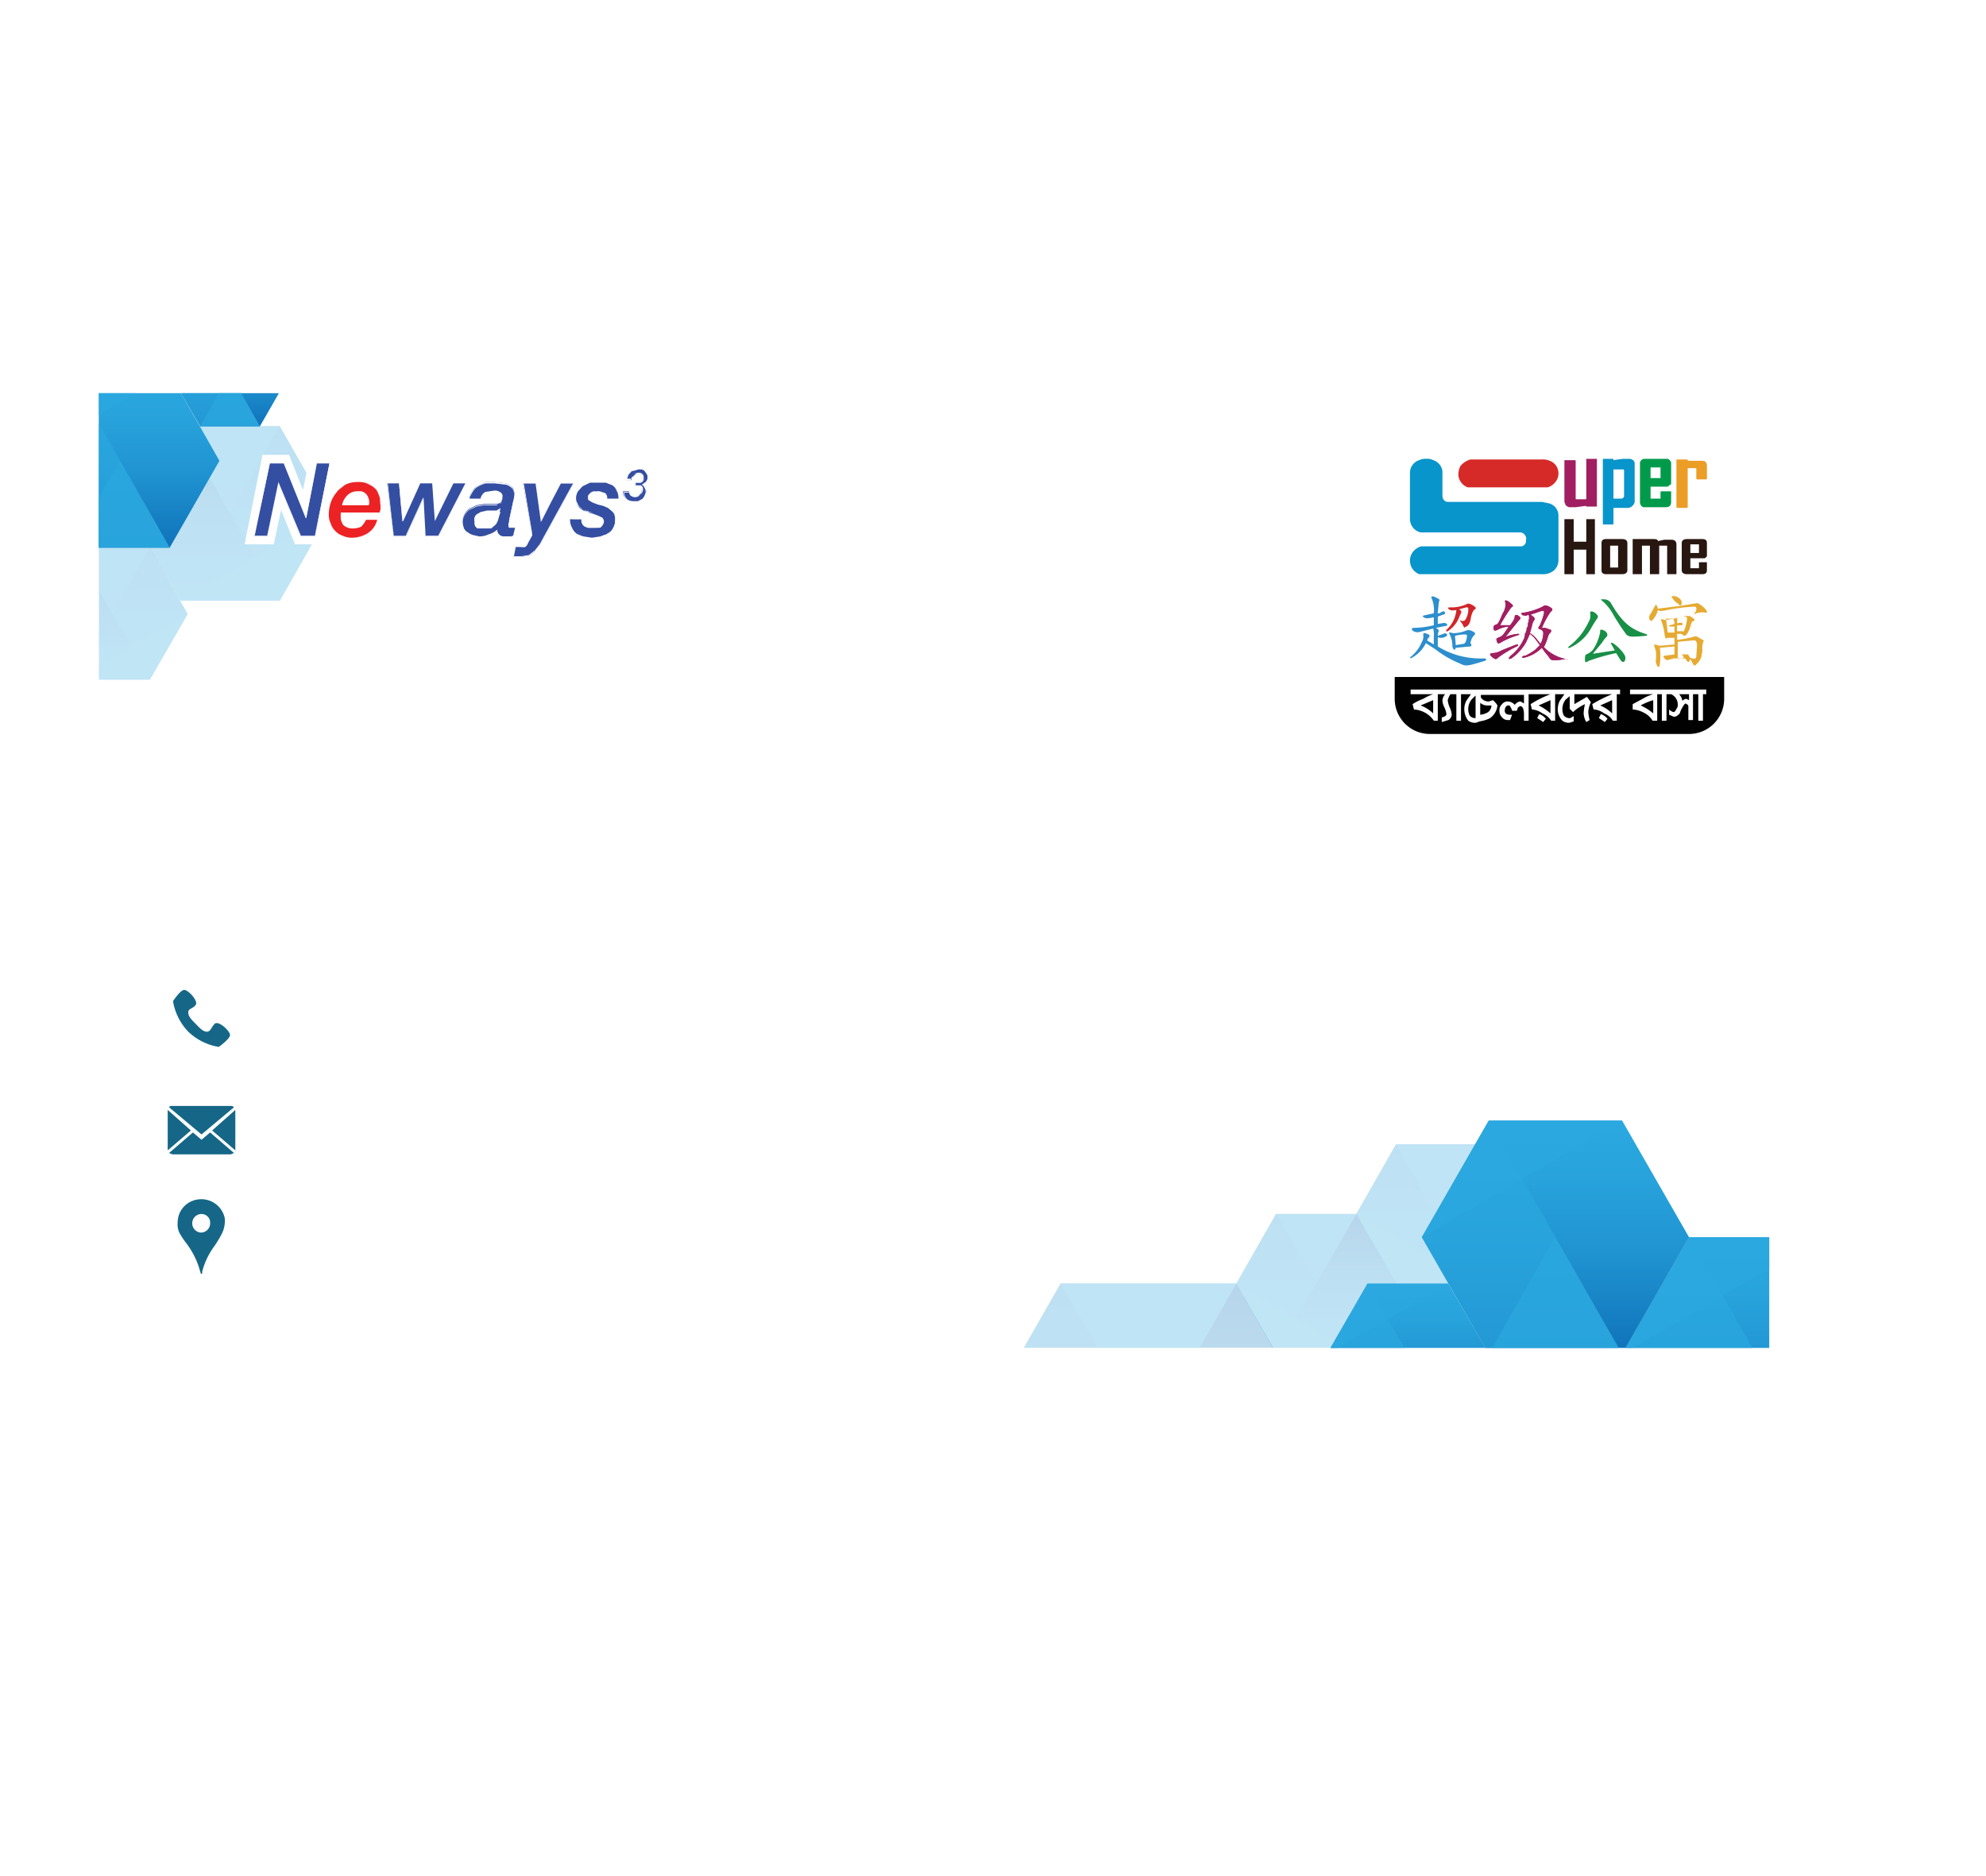 <svg xmlns="http://www.w3.org/2000/svg" xmlns:xlink="http://www.w3.org/1999/xlink" viewBox="0 0 299.6 283"><defs><style>.cls-1{mask:url(#mask);}.cls-10,.cls-2,.cls-35,.cls-36{mix-blend-mode:multiply;}.cls-2{fill:url(#linear-gradient);}.cls-3{fill:none;}.cls-4{isolation:isolate;}.cls-5{clip-path:url(#clip-path);}.cls-6{mask:url(#mask-2);}.cls-7{stroke-miterlimit:10;fill:url(#linear-gradient-2);stroke:url(#linear-gradient-3);}.cls-8{opacity:0.3;}.cls-9{fill:url(#linear-gradient-4);}.cls-10{fill:#2ba9e0;opacity:0.7;}.cls-11{fill:url(#linear-gradient-5);}.cls-12{fill:url(#linear-gradient-6);}.cls-13{fill:url(#linear-gradient-7);}.cls-14{fill:url(#linear-gradient-8);}.cls-15{fill:url(#linear-gradient-9);}.cls-16{fill:url(#linear-gradient-10);}.cls-17{fill:url(#linear-gradient-11);}.cls-18{fill:url(#linear-gradient-12);}.cls-19{fill:url(#linear-gradient-13);}.cls-20{fill:url(#linear-gradient-14);}.cls-21{fill:#344ea2;}.cls-22{fill:#fff;}.cls-23{fill:#ed2224;}.cls-24{fill:#010101;}.cls-25{fill:#2c8ecd;}.cls-26{fill:#d02629;}.cls-27{fill:#a11f61;}.cls-28{fill:#188f46;}.cls-29{fill:#e6aa32;}.cls-30{fill:#0795cb;}.cls-31{fill:#d62a28;}.cls-32{fill:#009a4b;}.cls-33{fill:#eb9d26;}.cls-34{fill:#281611;}.cls-35,.cls-37{fill:#166787;}.cls-35{fill-rule:evenodd;}.cls-38{filter:url(#luminosity-noclip-2);}.cls-39{filter:url(#luminosity-noclip);}</style><filter id="luminosity-noclip" x="-14.4" y="-8262.41" width="298.61" height="32766" filterUnits="userSpaceOnUse" color-interpolation-filters="sRGB"><feFlood flood-color="#fff" result="bg"/><feBlend in="SourceGraphic" in2="bg"/></filter><mask id="mask" x="-14.4" y="-8262.41" width="298.61" height="32766" maskUnits="userSpaceOnUse"><g class="cls-39"/></mask><linearGradient id="linear-gradient" x1="1067.85" y1="-1074.85" x2="1067.85" y2="-787.22" gradientTransform="translate(-932.9 1011)" gradientUnits="userSpaceOnUse"><stop offset="0" stop-color="#fff"/><stop offset="0.45" stop-color="#fdfdfd"/><stop offset="0.61" stop-color="#f6f6f6"/><stop offset="0.72" stop-color="#ebebeb"/><stop offset="0.82" stop-color="#dadada"/><stop offset="0.9" stop-color="#c4c4c4"/><stop offset="0.97" stop-color="#a9a9a9"/><stop offset="1" stop-color="#999"/></linearGradient><clipPath id="clip-path" transform="translate(14.9 59.3)"><rect class="cls-3" width="252" height="144"/></clipPath><filter id="luminosity-noclip-2" x="-14.9" y="-59.28" width="299.61" height="283.02" filterUnits="userSpaceOnUse" color-interpolation-filters="sRGB"><feFlood flood-color="#fff" result="bg"/><feBlend in="SourceGraphic" in2="bg"/></filter><mask id="mask-2" x="0" y="0" width="299.61" height="283.02" maskUnits="userSpaceOnUse"><g class="cls-38"><g transform="translate(14.9 59.3)"><g class="cls-1"><rect class="cls-2" x="-14.4" y="-58.8" width="298.6" height="282.02"/></g></g></g></mask><linearGradient id="linear-gradient-2" x1="1067.85" y1="-1074.85" x2="1067.85" y2="-787.22" gradientTransform="translate(-918 1070.2)" gradientUnits="userSpaceOnUse"><stop offset="0" stop-color="#fff" stop-opacity="0"/><stop offset="0.12" stop-color="#d4eff5" stop-opacity="0.18"/><stop offset="0.32" stop-color="#90d5e5" stop-opacity="0.47"/><stop offset="0.51" stop-color="#59c1d9" stop-opacity="0.7"/><stop offset="0.68" stop-color="#32b2d0" stop-opacity="0.86"/><stop offset="0.82" stop-color="#1ba9ca" stop-opacity="0.96"/><stop offset="0.91" stop-color="#12a6c8"/></linearGradient><linearGradient id="linear-gradient-3" y1="141.51" x2="299.61" y2="141.51" gradientUnits="userSpaceOnUse"><stop offset="0" stop-color="#fff"/><stop offset="1"/></linearGradient><linearGradient id="linear-gradient-4" x1="-675.03" y1="57.25" x2="-675.03" y2="78.68" gradientTransform="translate(-458.4 251.1) rotate(180)" gradientUnits="userSpaceOnUse"><stop offset="0" stop-color="#2ba9e0"/><stop offset="0.25" stop-color="#28a3dc"/><stop offset="0.56" stop-color="#2094d1"/><stop offset="0.91" stop-color="#1379bf"/><stop offset="1" stop-color="#0f72ba"/></linearGradient><linearGradient id="linear-gradient-5" x1="-656.98" y1="46.74" x2="-656.98" y2="68.17" xlink:href="#linear-gradient-4"/><linearGradient id="linear-gradient-6" x1="-631.68" y1="10.68" x2="-631.68" y2="57.85" xlink:href="#linear-gradient-4"/><linearGradient id="linear-gradient-7" x1="-1041.75" y1="-884.06" x2="-1041.75" y2="-848.16" gradientTransform="matrix(-1, 0, 0, 1, -776.87, 1070.23)" xlink:href="#linear-gradient-4"/><linearGradient id="linear-gradient-8" x1="-1011.5" y1="-901.67" x2="-1011.5" y2="-865.77" gradientTransform="matrix(-1, 0, 0, 1, -776.87, 1070.23)" xlink:href="#linear-gradient-4"/><linearGradient id="linear-gradient-9" x1="-989.26" y1="-876.9" x2="-989.26" y2="-855.25" gradientTransform="matrix(-1, 0, 0, 1, -776.87, 1070.23)" xlink:href="#linear-gradient-4"/><linearGradient id="linear-gradient-10" x1="708.24" y1="160.22" x2="708.24" y2="187.01" gradientTransform="matrix(1, 0, 0, -1, -673.54, 251.09)" xlink:href="#linear-gradient-4"/><linearGradient id="linear-gradient-11" x1="690.49" y1="148.35" x2="690.49" y2="168.61" gradientTransform="matrix(1, 0, 0, -1, -673.54, 251.09)" xlink:href="#linear-gradient-4"/><linearGradient id="linear-gradient-12" x1="-794.97" y1="-1040.48" x2="-794.97" y2="-1013.7" gradientTransform="matrix(-1, 0, 0, 1, -776.87, 1070.23)" xlink:href="#linear-gradient-4"/><linearGradient id="linear-gradient-13" x1="-794.97" y1="-1014.2" x2="-794.97" y2="-987.41" gradientTransform="matrix(-1, 0, 0, 1, -776.87, 1070.23)" xlink:href="#linear-gradient-4"/><linearGradient id="linear-gradient-14" x1="-811.57" y1="-1022" x2="-811.57" y2="-1005.85" gradientTransform="matrix(-1, 0, 0, 1, -776.87, 1070.23)" xlink:href="#linear-gradient-4"/></defs><title>visiting-card</title><g class="cls-4"><g id="Layer_1" data-name="Layer 1"><g class="cls-5"><g class="cls-6"><rect class="cls-7" x="0.5" y="0.5" width="298.6" height="282.02"/></g><g class="cls-8"><polygon class="cls-9" points="204.6 183.1 210.6 172.6 222.6 172.6 228.6 183.1 222.6 193.6 210.6 193.6 204.6 183.1"/><polygon class="cls-10" points="204.6 183.1 210.6 172.6 222.6 172.6 210.6 193.6 204.6 183.1"/><polygon class="cls-10" points="204.6 183.1 222.6 193.6 210.6 193.6 204.6 183.1"/><polygon class="cls-10" points="210.6 172.6 222.6 172.6 216.6 183.1 210.6 172.6"/></g><g class="cls-8"><polygon class="cls-11" points="186.5 193.6 192.5 183.1 204.6 183.1 210.6 193.6 204.6 204.1 192.5 204.1 186.5 193.6"/><polygon class="cls-10" points="186.5 193.6 192.5 183.1 204.6 183.1 192.5 204.1 186.5 193.6"/><polygon class="cls-10" points="186.5 193.6 204.6 204.1 192.5 204.1 186.5 193.6"/><polygon class="cls-10" points="192.5 183.1 204.6 183.1 198.6 193.6 192.5 183.1"/></g><g class="cls-8"><polygon class="cls-12" points="146.8 216.7 160 193.6 186.5 193.6 199.8 216.7 186.5 239.9 160 239.9 146.8 216.7"/><polygon class="cls-10" points="146.8 216.7 160 193.6 186.5 193.6 160 239.9 146.8 216.7"/><polygon class="cls-10" points="146.8 216.7 186.5 239.9 160 239.9 146.8 216.7"/><polygon class="cls-10" points="160 193.6 186.5 193.6 173.3 216.7 160 193.6"/></g><polygon class="cls-13" points="244.7 204.2 254.8 221.8 275 221.8 285 204.2 275 186.6 254.8 186.6 244.7 204.2"/><polygon class="cls-10" points="244.7 204.2 254.8 221.8 275 221.8 254.8 186.6 244.7 204.2"/><polygon class="cls-10" points="244.7 204.2 275 186.6 254.8 186.6 244.7 204.2"/><polygon class="cls-10" points="254.8 221.8 275 221.8 264.9 204.2 254.8 221.8"/><polygon class="cls-14" points="214.5 186.6 224.6 204.2 244.7 204.2 254.8 186.6 244.7 169 224.6 169 214.5 186.6"/><polygon class="cls-10" points="214.5 186.6 224.6 204.2 244.7 204.2 224.6 169 214.5 186.6"/><polygon class="cls-10" points="214.5 186.6 244.7 169 224.6 169 214.5 186.6"/><polygon class="cls-10" points="224.6 204.2 244.7 204.2 234.6 186.6 224.6 204.2"/><polygon class="cls-15" points="200.2 204.2 206.3 214.8 218.5 214.8 224.6 204.2 218.5 193.6 206.3 193.6 200.2 204.2"/><polygon class="cls-10" points="200.2 204.2 206.3 214.8 218.5 214.8 206.3 193.6 200.2 204.2"/><polygon class="cls-10" points="200.2 204.2 218.5 193.6 206.3 193.6 200.2 204.2"/><polygon class="cls-10" points="206.3 214.8 218.5 214.8 212.4 204.2 206.3 214.8"/><g class="cls-8"><polygon class="cls-16" points="49.7 77.4 42.2 64.3 27.2 64.3 19.6 77.4 27.2 90.6 42.2 90.6 49.7 77.4"/><polygon class="cls-10" points="49.7 77.4 42.2 64.3 27.2 64.3 42.2 90.6 49.7 77.4"/><polygon class="cls-10" points="49.7 77.4 27.2 90.6 42.2 90.6 49.7 77.4"/><polygon class="cls-10" points="42.2 64.3 27.2 64.3 34.7 77.4 42.2 64.3"/></g><g class="cls-8"><polygon class="cls-17" points="28.3 92.6 22.6 82.6 11.3 82.6 5.6 92.6 11.3 102.5 22.6 102.5 28.3 92.6"/><polygon class="cls-10" points="28.3 92.6 22.6 82.6 11.3 82.6 22.6 102.5 28.3 92.6"/><polygon class="cls-10" points="28.3 92.6 11.3 102.5 22.6 102.5 28.3 92.6"/><polygon class="cls-10" points="22.6 82.6 11.3 82.6 16.9 92.6 22.6 82.6"/></g><polygon class="cls-18" points="3.1 43.2 10.6 56.3 25.6 56.3 33.1 43.2 25.6 30.1 10.6 30.1 3.1 43.2"/><polygon class="cls-10" points="3.1 43.2 10.6 56.3 25.6 56.3 10.6 30.1 3.1 43.2"/><polygon class="cls-10" points="3.1 43.2 25.6 30.1 10.6 30.1 3.1 43.2"/><polygon class="cls-10" points="10.6 56.3 25.6 56.3 18.1 43.2 10.6 56.3"/><polygon class="cls-19" points="3.1 69.5 10.6 82.6 25.6 82.6 33.1 69.5 25.6 56.3 10.6 56.3 3.1 69.5"/><polygon class="cls-10" points="3.1 69.5 10.6 82.6 25.6 82.6 10.6 56.3 3.1 69.5"/><polygon class="cls-10" points="3.1 69.5 25.6 56.3 10.6 56.3 3.1 69.5"/><polygon class="cls-10" points="10.6 82.6 25.6 82.6 18.1 69.5 10.6 82.6"/><polygon class="cls-20" points="25.6 56.3 30.2 64.3 39.2 64.3 43.8 56.3 39.2 48.4 30.2 48.4 25.6 56.3"/><polygon class="cls-10" points="25.6 56.3 30.2 64.3 39.2 64.3 30.2 48.4 25.6 56.3"/><polygon class="cls-10" points="25.6 56.3 39.2 48.4 30.2 48.4 25.6 56.3"/><polygon class="cls-10" points="30.2 64.3 39.2 64.3 34.7 56.3 30.2 64.3"/></g><path class="cls-21" d="M25.8,10.6h2.1l3.3,8.2h.1l1.6-8.2h1.9l-2.2,11H30.5l-3.4-8.2h0l-1.7,8.2H23.5Z" transform="translate(14.9 59.3)"/><path class="cls-22" d="M33.6,22.8h-4l-2.1-5.2-1.1,5.2H22L24.7,9.3h4l2.1,5.3,1.1-5.3h4.5Zm-2.3-2.5h.3V20h-.4Zm-4.6-8.1h.5l-.2-.4h-.2Z" transform="translate(14.9 59.3)"/><path class="cls-21" d="M42,19.1a3.3,3.3,0,0,1-1.4,2,4,4,0,0,1-2.4.7,3.2,3.2,0,0,1-1.4-.3,2.6,2.6,0,0,1-1.1-.7,2.1,2.1,0,0,1-.7-1.1,3.2,3.2,0,0,1-.3-1.4,5.7,5.7,0,0,1,.3-1.8,5.1,5.1,0,0,1,.9-1.6,4.7,4.7,0,0,1,1.3-1.1,4.1,4.1,0,0,1,1.9-.4,4,4,0,0,1,1.7.3,5.3,5.3,0,0,1,1.1.9,6.1,6.1,0,0,1,.5,1.2,6.2,6.2,0,0,1,.1,1.3v.5a.8.8,0,0,0-.1.4H36.5v.5a2.1,2.1,0,0,0,.4,1.4,2.1,2.1,0,0,0,1.5.5,2.7,2.7,0,0,0,1.2-.3,3.6,3.6,0,0,0,.7-1Zm-1.3-2.2v-.5a1.4,1.4,0,0,0-1.6-1.6,2.1,2.1,0,0,0-1.6.6,2.8,2.8,0,0,0-.8,1.5Z" transform="translate(14.9 59.3)"/><path class="cls-22" d="M38.2,23a4.8,4.8,0,0,1-1.8-.3,5.4,5.4,0,0,1-1.6-1,5.6,5.6,0,0,1-1-1.5,5.8,5.8,0,0,1-.3-1.9,7.8,7.8,0,0,1,.3-2.2,7.8,7.8,0,0,1,1.1-2,8.6,8.6,0,0,1,1.8-1.4,4.7,4.7,0,0,1,2.4-.5,4.1,4.1,0,0,1,2.3.5,4.4,4.4,0,0,1,1.5,1.2,5.1,5.1,0,0,1,.7,1.7,7.6,7.6,0,0,1,.1,1.5v.6a.7.7,0,0,1-.1.5v1.1h-.3a4.9,4.9,0,0,1-1.9,2.8A6.2,6.2,0,0,1,38.2,23Z" transform="translate(14.9 59.3)"/><path class="cls-21" d="M43.5,13.6h1.8l.5,5.7h.1l2.6-5.7h1.8l.4,5.7h0l2.8-5.7h1.8l-4.1,8H49.3L49,15.8h0l-2.7,5.8H44.5Z" transform="translate(14.9 59.3)"/><polygon class="cls-22" points="66.8 82.1 63.1 82.1 62.9 80 62 82.1 58.3 82.1 57.1 71.6 61.4 71.6 61.6 73.9 62.6 71.6 66.4 71.6 66.5 73.8 67.6 71.6 72.2 71.6 66.8 82.1"/><path class="cls-21" d="M61.9,19.2a.9.9,0,0,1-.1.5V20a.4.4,0,0,0,.1.3h.9l-.3,1.3H61.1a1,1,0,0,1-1-1,3.3,3.3,0,0,1-1.3.7,3.2,3.2,0,0,1-1.4.3l-.9-.2a2,2,0,0,1-.8-.4,1.2,1.2,0,0,1-.6-.6,3,3,0,0,1-.2-1,2.4,2.4,0,0,1,.3-1.2,2.7,2.7,0,0,1,.7-.8l1.1-.5,1.2-.2H60a1.1,1.1,0,0,0,.7-.3,1.9,1.9,0,0,0,.2-.8.7.7,0,0,0-.4-.7,1.3,1.3,0,0,0-.9-.2l-1.3.2a1.5,1.5,0,0,0-.7,1H55.9a3.3,3.3,0,0,1,.5-1.2,2.4,2.4,0,0,1,.9-.8l1.1-.5h1.3l1.7.2a1.9,1.9,0,0,1,.9.5.9.9,0,0,1,.3.6,1.1,1.1,0,0,1,.1.5,5,5,0,0,1-.2,1.2Zm-5.2.2a.9.9,0,0,0,.1.5l.3.3h1l1-.2.8-.6a2.5,2.5,0,0,0,.4-.9l.3-1.1h-.1l-.5.3H58.6l-.9.2-.7.4A1,1,0,0,0,56.7,19.4Z" transform="translate(14.9 59.3)"/><path class="cls-22" d="M61.1,23a2.4,2.4,0,0,1-1.4-.5l-.5.2a5.7,5.7,0,0,1-1.8.3l-1.3-.2a3.4,3.4,0,0,1-1.2-.6,2.4,2.4,0,0,1-.9-1.1,3.3,3.3,0,0,1-.3-1.5,3.4,3.4,0,0,1,.4-1.8,1,1,0,0,1,.4-.5h0l.2-1.5a6.7,6.7,0,0,1,.7-1.7,3.4,3.4,0,0,1,1.2-1.2,3.9,3.9,0,0,1,1.5-.6h1.6a6.5,6.5,0,0,1,2.1.2,4.7,4.7,0,0,1,1.4.8h0a3.1,3.1,0,0,1,.6,1.3h0a2,2,0,0,1,.1.7,4.1,4.1,0,0,1-.2,1.5L63.3,19h1l-.8,3.7-.7.2H61.1Z" transform="translate(14.9 59.3)"/><path class="cls-21" d="M64,13.6h1.9l.8,5.8h0l3-5.8h1.9l-4.5,8.2-.6,1.1-.7.9a2.2,2.2,0,0,1-.9.7l-1.2.2H62.6l.3-1.5h1.4a1,1,0,0,0,.4-.5l.7-1.3Z" transform="translate(14.9 59.3)"/><path class="cls-22" d="M63.7,25.9H62.4l-1.3-.3.9-3.9,1.3.3h.3l.5-.9-1.5-8.7H67l.4,3,1.6-3h4.7l-5.5,10a3,3,0,0,0-.6,1.1l-.9,1.2a4.3,4.3,0,0,1-1.3.9A4.7,4.7,0,0,1,63.7,25.9Z" transform="translate(14.9 59.3)"/><path class="cls-21" d="M76.7,15.9c0-.4-.1-.7-.4-.8a2.1,2.1,0,0,0-1.2-.3h-.5l-.4.2-.3.3a.7.7,0,0,0-.1.5c0,.2,0,.3.2.4l.5.3.8.3.8.2.7.3.6.5a1,1,0,0,1,.4.5,2.5,2.5,0,0,1,.1.9,2,2,0,0,1-.3,1.1,2.3,2.3,0,0,1-.8.9l-1.1.4-1.3.2-1.3-.2a1.8,1.8,0,0,1-1-.4,2.2,2.2,0,0,1-.7-.9,2.5,2.5,0,0,1-.3-1.3h1.7c0,.2,0,.5.1.6a1,1,0,0,0,.4.5l.5.2h1.8a.8.8,0,0,0,.4-.4.8.8,0,0,0,.2-.6c0-.2-.1-.3-.2-.5l-.6-.3-.8-.3c-.3-.1-.6-.1-.8-.3l-.7-.2-.6-.4c-.1-.2-.3-.4-.3-.6a1.9,1.9,0,0,1-.2-.8,2,2,0,0,1,.3-1.1L73,14l1.1-.5h2.4l1,.4a2.7,2.7,0,0,1,.7.8,3.7,3.7,0,0,1,.2,1.2Z" transform="translate(14.9 59.3)"/><path class="cls-22" d="M74.4,23a3.9,3.9,0,0,1-1.5-.2,3.4,3.4,0,0,1-1.5-.6,2.8,2.8,0,0,1-1.1-1.3,3.8,3.8,0,0,1-.4-1.9V17.8h1.6l-.4-.7a5.1,5.1,0,0,1-.2-1.3,3.3,3.3,0,0,1,.4-1.7,3.4,3.4,0,0,1,1.2-1.2,3.5,3.5,0,0,1,1.4-.6h2.9a3.4,3.4,0,0,1,1.5.6,2.8,2.8,0,0,1,1.1,1.3,4.8,4.8,0,0,1,.3,1.8v1.2H78.5a2.1,2.1,0,0,1,.4.6,3.2,3.2,0,0,1,.3,1.4,3.5,3.5,0,0,1-1.7,3,3.4,3.4,0,0,1-1.5.6Z" transform="translate(14.9 59.3)"/><path class="cls-21" d="M80.9,13.5h.9l.3-.2v-.4a.5.5,0,0,0-.3-.5l-.5-.2a.7.7,0,0,0-.6.3.6.6,0,0,0-.3.6h-.8c.1-.2.1-.4.2-.6a1,1,0,0,1,.4-.5.5.5,0,0,1,.5-.3l.7-.2h.6l.4.2.3.4a.9.9,0,0,1,.1.5,1.1,1.1,0,0,1-.2.8l-.6.4h0a.8.8,0,0,1,.4.4,1.4,1.4,0,0,1,.2.6,1.4,1.4,0,0,1-.2.7,1,1,0,0,1-.4.5l-.6.3h-.8a1.5,1.5,0,0,1-1-.3,1.4,1.4,0,0,1-.5-1v-.2H80a1.4,1.4,0,0,0,.2.6l.7.2a1,1,0,0,0,1-1c0-.2,0-.3-.1-.4l-.2-.2h-.8Z" transform="translate(14.9 59.3)"/><path class="cls-22" d="M80.7,17.7a3.2,3.2,0,0,1-1.9-.7,2.6,2.6,0,0,1-.8-1.9v-.3h0V13.5h.3v-.7l.3-1a2.7,2.7,0,0,1,.7-.8,1.5,1.5,0,0,1,.9-.6l1.1-.2h.9l.8.4a2.7,2.7,0,0,1,.7.8,2.3,2.3,0,0,1,.3,1.1,3.3,3.3,0,0,1-.4,1.4,2.2,2.2,0,0,1,.1.8,2.8,2.8,0,0,1-.3,1.3,3.2,3.2,0,0,1-.8.9,2.3,2.3,0,0,1-1,.5Z" transform="translate(14.9 59.3)"/><path class="cls-21" d="M25.8,10.6h2.1l3.3,8.2h.1l1.6-8.2h1.9l-2.2,11H30.5l-3.4-8.2h0l-1.7,8.2H23.5Z" transform="translate(14.9 59.3)"/><path class="cls-22" d="M32.6,21.6H30.5l-3.4-8.2h0l-1.7,8.2H23.5l2.2-11h2.2l3.3,8.2h0l1.7-8.2h2Zm-2.1-.1h2.1l2.2-10.9H32.9l-1.6,8.2h-.1l-3.3-8.2H25.8L23.5,21.5h1.9l1.7-8.1h0Z" transform="translate(14.9 59.3)"/><path class="cls-23" d="M42,19.1a3.3,3.3,0,0,1-1.4,2,4,4,0,0,1-2.4.7,3.2,3.2,0,0,1-1.4-.3,2.6,2.6,0,0,1-1.1-.7,2.1,2.1,0,0,1-.7-1.1,3.2,3.2,0,0,1-.3-1.4,5.7,5.7,0,0,1,.3-1.8,5.1,5.1,0,0,1,.9-1.6,4.7,4.7,0,0,1,1.3-1.1,4.1,4.1,0,0,1,1.9-.4,4,4,0,0,1,1.7.3,5.3,5.3,0,0,1,1.1.9,6.1,6.1,0,0,1,.5,1.2,6.2,6.2,0,0,1,.1,1.3v.5a.8.8,0,0,0-.1.4H36.5v.5a2.1,2.1,0,0,0,.4,1.4,2.1,2.1,0,0,0,1.5.5,2.7,2.7,0,0,0,1.2-.3,3.6,3.6,0,0,0,.7-1Zm-1.3-2.2v-.5a1.4,1.4,0,0,0-1.6-1.6,2.1,2.1,0,0,0-1.6.6,2.8,2.8,0,0,0-.8,1.5Z" transform="translate(14.9 59.3)"/><path class="cls-22" d="M38.2,21.8a3.2,3.2,0,0,1-1.4-.3,2.6,2.6,0,0,1-1.1-.7,2.3,2.3,0,0,1-.7-1,4,4,0,0,1-.3-1.5,5.7,5.7,0,0,1,.3-1.8,8,8,0,0,1,.8-1.6l1.4-1.1a4.1,4.1,0,0,1,1.9-.4,4,4,0,0,1,1.7.3,5.3,5.3,0,0,1,1.1.9,6.1,6.1,0,0,1,.5,1.2,5.7,5.7,0,0,1,.1,1.3v.5c0,.2-.1.3-.1.4H36.5v.5a2.1,2.1,0,0,0,.4,1.4,2.1,2.1,0,0,0,1.5.5,1.9,1.9,0,0,0,1.2-.4,1.5,1.5,0,0,0,.6-.9H42a3.3,3.3,0,0,1-1.4,2A4,4,0,0,1,38.2,21.8Zm.9-8.4a4.1,4.1,0,0,0-1.9.4,4.7,4.7,0,0,0-1.3,1.1,5.1,5.1,0,0,0-.9,1.6,5.7,5.7,0,0,0-.3,1.8,3.2,3.2,0,0,0,.3,1.4,3,3,0,0,0,.7,1.1,2.6,2.6,0,0,0,1.1.7,3.2,3.2,0,0,0,1.4.3,4.8,4.8,0,0,0,2.4-.7,3.3,3.3,0,0,0,1.4-2H40.3a3.6,3.6,0,0,1-.7,1,2.7,2.7,0,0,1-1.2.3,2.1,2.1,0,0,1-1.5-.5,2.1,2.1,0,0,1-.4-1.4V18h5.9a.8.8,0,0,1,.1-.4v-.5c0-.4-.1-.8-.1-1.3a6.1,6.1,0,0,0-.5-1.2,3.1,3.1,0,0,0-1.1-.8A2.9,2.9,0,0,0,39.1,13.4Zm1.6,3.5h-4a2.8,2.8,0,0,1,.8-1.5,2.1,2.1,0,0,1,1.6-.6,1.6,1.6,0,0,1,1.2.4,1.7,1.7,0,0,1,.5,1.2v.2a.4.4,0,0,1-.1.3Zm-4,0h4v-.5a1.4,1.4,0,0,0-1.6-1.6,2.1,2.1,0,0,0-1.6.6A2.8,2.8,0,0,0,36.7,16.9Z" transform="translate(14.9 59.3)"/><path class="cls-21" d="M43.5,13.6h1.8l.5,5.7h.1l2.6-5.7h1.8l.4,5.7h0l2.8-5.7h1.8l-4.1,8H49.3L49,15.8h0l-2.7,5.8H44.5Z" transform="translate(14.9 59.3)"/><path class="cls-22" d="M51.2,21.6H49.3L49,15.8h0l-2.7,5.8H44.5l-1-8h1.9l.4,5.7h0l2.7-5.7h1.8l.4,5.7h0l2.8-5.7h1.8Zm-1.9-.1h1.9l4.1-7.9H53.5l-2.8,5.7h0l-.4-5.7H48.5l-2.6,5.7h-.1l-.5-5.7H43.6l.9,7.9h1.8l2.6-5.7H49Z" transform="translate(14.9 59.3)"/><path class="cls-21" d="M61.9,19.2a.9.9,0,0,1-.1.5V20a.4.4,0,0,0,.1.3h.9l-.3,1.3H61.1a1,1,0,0,1-1-1,3.3,3.3,0,0,1-1.3.7,3.2,3.2,0,0,1-1.4.3l-.9-.2a2,2,0,0,1-.8-.4,1.2,1.2,0,0,1-.6-.6,3,3,0,0,1-.2-1,2.4,2.4,0,0,1,.3-1.2,2.7,2.7,0,0,1,.7-.8l1.1-.5,1.2-.2H60a1.1,1.1,0,0,0,.7-.3,1.9,1.9,0,0,0,.2-.8.7.7,0,0,0-.4-.7,1.3,1.3,0,0,0-.9-.2l-1.3.2a1.5,1.5,0,0,0-.7,1H55.9a3.3,3.3,0,0,1,.5-1.2,2.4,2.4,0,0,1,.9-.8l1.1-.5h1.3l1.7.2a1.9,1.9,0,0,1,.9.5.9.9,0,0,1,.3.6,1.1,1.1,0,0,1,.1.5,5,5,0,0,1-.2,1.2Zm-5.2.2a.9.9,0,0,0,.1.5l.3.3h1l1-.2.8-.6a2.5,2.5,0,0,0,.4-.9l.3-1.1h-.1l-.5.3H58.6l-.9.2-.7.4A1,1,0,0,0,56.7,19.4Z" transform="translate(14.9 59.3)"/><path class="cls-22" d="M61.1,21.8a1,1,0,0,1-1-1,3.3,3.3,0,0,1-1.3.7,3.2,3.2,0,0,1-1.4.3l-1-.2-.7-.4a1.2,1.2,0,0,1-.6-.6,3,3,0,0,1-.2-1,2.4,2.4,0,0,1,.3-1.2,2.7,2.7,0,0,1,.7-.8l1.1-.5,1.2-.2H60l.7-.3a1.9,1.9,0,0,0,.2-.8.7.7,0,0,0-.4-.7,1.3,1.3,0,0,0-.9-.2l-1.3.2a1.5,1.5,0,0,0-.7,1H55.9a3.3,3.3,0,0,1,.5-1.2,2,2,0,0,1,.8-.8,4.3,4.3,0,0,1,1.2-.5h1.3l1.7.2a1.9,1.9,0,0,1,.9.5.9.9,0,0,1,.3.6,1.1,1.1,0,0,1,.1.5,5,5,0,0,1-.2,1.2l-.6,2.8a.9.9,0,0,1-.1.5V20a.4.4,0,0,0,.1.3h.9l-.3,1.3H61.1Zm-1-1.1h0a1,1,0,0,0,1,1h.7l.7-.2.3-1.2h-.9a.4.4,0,0,1-.1-.3v-.3a.9.9,0,0,0,.1-.5l.6-2.8a5,5,0,0,0,.2-1.2,4.3,4.3,0,0,1-.1-.5c0-.2-.2-.4-.3-.6a1.9,1.9,0,0,0-.9-.5l-1.7-.2H58.4l-1.1.5a3.4,3.4,0,0,0-.9.8A2.1,2.1,0,0,0,56,16h1.6a1.5,1.5,0,0,1,.7-1l1.3-.2a1.3,1.3,0,0,1,.9.2c.3.1.4.3.4.7a1.1,1.1,0,0,1-.2.8.8.8,0,0,1-.7.3H58.3l-1.3.2-1.1.5a2.7,2.7,0,0,0-.7.8,2.4,2.4,0,0,0-.3,1.2,3,3,0,0,0,.2,1c.2.2.3.5.6.6a2,2,0,0,0,.8.4l.9.2a3.2,3.2,0,0,0,1.4-.3,2.6,2.6,0,0,0,1.3-.8Zm-2-.3h-1l-.3-.3a.9.9,0,0,1-.1-.5,1,1,0,0,1,.3-.8l.7-.4.9-.2H60l.5-.3h.1l-.3,1a2.5,2.5,0,0,1-.4.9l-.7.6Zm2.4-2.8c-.1.2-.2.2-.5.3H57.7l-.7.4a1,1,0,0,0-.3.8.9.9,0,0,0,.1.5l.3.3h1l1-.2.8-.6a3.6,3.6,0,0,0,.4-.9l.3-1Z" transform="translate(14.9 59.3)"/><path class="cls-21" d="M64,13.6h1.9l.8,5.8h0l3-5.8h1.9l-4.5,8.2-.6,1.1-.7.9a2.2,2.2,0,0,1-.9.7l-1.2.2H62.6l.3-1.5h1.4a1,1,0,0,0,.4-.5l.7-1.3Z" transform="translate(14.9 59.3)"/><path class="cls-22" d="M63.7,24.7H62.6l.3-1.5h1.4a1,1,0,0,0,.4-.5l.7-1.3L64,13.6h1.9l.8,5.8h0l3-5.8h1.9l-4.5,8.2-.6,1.1a3.1,3.1,0,0,1-.7.9,2.2,2.2,0,0,1-.9.7Zm-1.1-.1h1.1l1.2-.2.9-.7.7-.9.6-1.1,4.5-8.2H69.7l-2.9,5.8h-.1l-.8-5.8H64.1l1.3,7.7-.6,1.3c-.2.2-.3.4-.5.5l-.7.2h-.7Z" transform="translate(14.9 59.3)"/><path class="cls-21" d="M76.7,15.9c0-.4-.1-.7-.4-.8a2.1,2.1,0,0,0-1.2-.3h-.5l-.4.2-.3.3a.7.7,0,0,0-.1.5c0,.2,0,.3.2.4l.5.3.8.3.8.2.7.3.6.5a1,1,0,0,1,.4.5,2.5,2.5,0,0,1,.1.9,2,2,0,0,1-.3,1.1,2.3,2.3,0,0,1-.8.9l-1.1.4-1.3.2-1.3-.2a1.8,1.8,0,0,1-1-.4,2.2,2.2,0,0,1-.7-.9,2.5,2.5,0,0,1-.3-1.3h1.7c0,.2,0,.5.1.6a1,1,0,0,0,.4.5l.5.2h1.8a.8.8,0,0,0,.4-.4.8.8,0,0,0,.2-.6c0-.2-.1-.3-.2-.5l-.6-.3-.8-.3c-.3-.1-.6-.1-.8-.3l-.7-.2-.6-.4c-.1-.2-.3-.4-.3-.6a1.9,1.9,0,0,1-.2-.8,2,2,0,0,1,.3-1.1L73,14l1.1-.5h2.4l1,.4a2.7,2.7,0,0,1,.7.8,3.7,3.7,0,0,1,.2,1.2Z" transform="translate(14.9 59.3)"/><path class="cls-22" d="M74.4,21.8l-1.3-.2a1.8,1.8,0,0,1-1-.4,2.2,2.2,0,0,1-.7-.9,2.5,2.5,0,0,1-.3-1.3h1.7c0,.2,0,.5.1.6a1,1,0,0,0,.4.5l.5.2h1.3l.5-.2c.2,0,.3-.1.4-.3a.8.8,0,0,0,.2-.6c0-.2-.1-.3-.2-.5l-.6-.3-.8-.3-.8-.2-.7-.3-.6-.4-.4-.6c0-.2-.1-.5-.1-.8a2,2,0,0,1,.3-1.1A1.6,1.6,0,0,1,73,14l1.1-.5h2.4l1,.4a2.7,2.7,0,0,1,.7.8,3.7,3.7,0,0,1,.2,1.2H76.7a.9.9,0,0,0-.4-.8,2.1,2.1,0,0,0-1.2-.3h-.5l-.4.2-.3.3a.7.7,0,0,0-.1.5c0,.2,0,.3.2.4l.5.3.8.3.8.2.7.3.6.5a1,1,0,0,1,.4.5,2.4,2.4,0,0,1,.2.9,1.5,1.5,0,0,1-.4,1.1,2.3,2.3,0,0,1-.8.9l-1.1.4ZM71.1,19a2.5,2.5,0,0,0,.3,1.3,2.2,2.2,0,0,0,.7.9l1,.4,1.3.2,1.3-.2a2.2,2.2,0,0,0,1.1-.5,1.6,1.6,0,0,0,.8-.8,2,2,0,0,0,.3-1.1,1.9,1.9,0,0,0-.1-.8,1.5,1.5,0,0,0-.4-.6l-.6-.5-.7-.3-.8-.2-.8-.3-.5-.3c-.2-.1-.2-.2-.2-.4a.7.7,0,0,1,.1-.5l.3-.3.4-.2h.5l1.2.2a1,1,0,0,1,.4.9h1.7a2.1,2.1,0,0,0-.3-1.2,1.6,1.6,0,0,0-.6-.8l-1-.4H74.1l-1,.5a1.9,1.9,0,0,0-.8.7,2,2,0,0,0-.3,1.1,1.9,1.9,0,0,0,.2.8l.3.5.6.5.7.2.8.3.8.3.6.3c.1.2.2.3.2.5a.8.8,0,0,1-.2.6.8.8,0,0,1-.4.4H73.8l-.6-.2-.3-.5c-.1-.1-.1-.3-.1-.6Z" transform="translate(14.9 59.3)"/><path class="cls-21" d="M80.9,13.5h.9l.3-.2v-.4a.5.5,0,0,0-.3-.5l-.5-.2a.7.7,0,0,0-.6.3.6.6,0,0,0-.3.6h-.8c.1-.2.1-.4.2-.6a1,1,0,0,1,.4-.5.5.5,0,0,1,.5-.3l.7-.2h.6l.4.2.3.4a.9.9,0,0,1,.1.5,1.1,1.1,0,0,1-.2.8l-.6.4h0a.8.8,0,0,1,.4.4,1.4,1.4,0,0,1,.2.6,1.4,1.4,0,0,1-.2.7,1,1,0,0,1-.4.5l-.6.3h-.8a1.5,1.5,0,0,1-1-.3,1.4,1.4,0,0,1-.5-1v-.2H80a1.4,1.4,0,0,0,.2.6l.7.2a1,1,0,0,0,1-1c0-.2,0-.3-.1-.4l-.2-.2h-.8Z" transform="translate(14.9 59.3)"/><path class="cls-22" d="M80.7,16.4a2,2,0,0,1-1.1-.3,1.8,1.8,0,0,1-.4-1v-.2H80a.8.8,0,0,0,.2.5,1,1,0,0,0,1.7-.7c0-.2-.1-.3-.1-.4l-.2-.2h-.8v-.6h.9l.3-.2v-.4a.5.5,0,0,0-.3-.5l-.5-.2a.7.7,0,0,0-.6.3.7.7,0,0,0-.3.6h-.8c.1-.2.1-.4.2-.6a1,1,0,0,1,.4-.5.5.5,0,0,1,.5-.3l.7-.2h.6l.4.2.3.4c.1.2.2.3.2.5a1.1,1.1,0,0,1-.3.8l-.6.4h0a.8.8,0,0,1,.4.4,1.4,1.4,0,0,1,.2.6,1.4,1.4,0,0,1-.2.7,1,1,0,0,1-.4.5l-.6.3Zm-1.4-1.6h0v.2a1.3,1.3,0,0,0,.4,1,1.5,1.5,0,0,0,1,.3h.8l.6-.3a1,1,0,0,0,.4-.5,1.5,1.5,0,0,0,.1-.7,1.3,1.3,0,0,0-.1-.6.8.8,0,0,0-.4-.4h0l.6-.4a1.1,1.1,0,0,0,.2-.8.9.9,0,0,0-.1-.5l-.3-.4-.5-.2H80.8a.9.9,0,0,0-.5.3l-.4.5c-.1.2-.1.4-.2.6h.8a.6.6,0,0,1,.3-.6.7.7,0,0,1,.6-.3.7.7,0,0,1,.6.2.6.6,0,0,1,.2.5v.4l-.3.2h-.9v.6h.8l.2.2c.1.1.1.2.1.4a1,1,0,0,1-1,1l-.7-.2A1.4,1.4,0,0,1,80,15h-.7Z" transform="translate(14.9 59.3)"/><path class="cls-22" d="M245.2,33.6V12a5.3,5.3,0,0,0-5.3-5.3H200.8a5.3,5.3,0,0,0-5.3,5.3V42.8h49.7Z" transform="translate(14.9 59.3)"/><path class="cls-24" d="M200.8,51.4h39.1a5.3,5.3,0,0,0,5.3-5.3V42.8H195.5v3.3A5.3,5.3,0,0,0,200.8,51.4Z" transform="translate(14.9 59.3)"/><path class="cls-22" d="M205.4,40.8a15.7,15.7,0,0,1-3.8-2.2l-1.4-.9a5,5,0,0,1-2.1,2.2c-.3.2-.4,0-.1-.2a5.7,5.7,0,0,0,1.6-2.2,1.5,1.5,0,0,0,.2-1.1c0-.2.1-.3.6-.1s.4.4.2.6-.1.1-.2.4l1,.6V36.7a3.1,3.1,0,0,0-.1-1.2l-2,.5a1.2,1.2,0,0,1-1.1-.2c-.2-.2-.1-.4.1-.4a13.8,13.8,0,0,0,3.1-.4V33.8c-1,.2-1.2.2-1.5,0s-.2-.2.1-.3l1.4-.3a4.5,4.5,0,0,0-.3-2.2c-.2-.3,0-.5.6-.2s.6.3.5.6-.1,1-.2,1.6.7-.2.9-.1.4.4-.1.5l-.8.3v1.1c.7-.1,1-.2,1.2-.1s.4.4,0,.4l-1.5.3c.4.2.5.4.4.6a2.2,2.2,0,0,0-.1.6l1.1-.4c.4.1.4.4.1.5a1.3,1.3,0,0,1-1.2.1v1.4A12.3,12.3,0,0,0,209,40c.4,0,.4.3,0,.4-2.6.8-2.8.8-3.6.4Z" transform="translate(14.9 59.3)"/><path class="cls-22" d="M207,33.8c-.1.8-.3,1.2-.7,1.4s-.3.2-.4,0a3.5,3.5,0,0,0-.5-.8c-.1-.1,0-.2.1-.1s.6.1.7-.2a2.9,2.9,0,0,0,.4-1.6c0-.1,0-.2-.3-.2l-1.1.3c.4.2.4.4.3.6s-.1.2-.2.4a4.4,4.4,0,0,1-1.8,2.3c-.2.1-.3,0-.2-.2a4.6,4.6,0,0,0,1.5-3c-.6.1-.8.1-1.1-.1s-.1-.3.1-.3a5.5,5.5,0,0,0,2.6-.5c.1-.1.4-.1.9.2s.5.5.3.6-.4.4-.6,1.2Z" transform="translate(14.9 59.3)"/><path class="cls-25" d="M205.4,40.8a15.7,15.7,0,0,1-3.8-2.2l-1.4-.9a5,5,0,0,1-2.1,2.2c-.3.2-.4,0-.1-.2a5.7,5.7,0,0,0,1.6-2.2,1.5,1.5,0,0,0,.2-1.1c0-.2.1-.3.6-.1s.4.4.2.6-.1.1-.2.4l1,.6V36.7a3.1,3.1,0,0,0-.1-1.2l-2,.5a1.2,1.2,0,0,1-1.1-.2c-.2-.2-.1-.4.1-.4a13.8,13.8,0,0,0,3.1-.4V33.8c-1,.2-1.2.2-1.5,0s-.2-.2.1-.3l1.4-.3a4.5,4.5,0,0,0-.3-2.2c-.2-.3,0-.5.6-.2s.6.3.5.6-.1,1-.2,1.6.7-.2.9-.1.4.4-.1.5l-.8.3v1.1c.7-.1,1-.2,1.2-.1s.4.4,0,.4l-1.5.3c.4.2.5.4.4.6a2.2,2.2,0,0,0-.1.6l1.1-.4c.4.1.4.4.1.5a1.3,1.3,0,0,1-1.2.1v1.4A12.3,12.3,0,0,0,209,40c.4,0,.4.3,0,.4-2.6.8-2.8.8-3.6.4Z" transform="translate(14.9 59.3)"/><path class="cls-26" d="M207,33.8c-.1.8-.3,1.2-.7,1.4s-.3.2-.4,0a3.5,3.5,0,0,0-.5-.8c-.1-.1,0-.2.1-.1s.6.1.7-.2a2.9,2.9,0,0,0,.4-1.6c0-.1,0-.2-.3-.2l-1.1.3c.4.2.4.4.3.6s-.1.2-.2.4a4.4,4.4,0,0,1-1.8,2.3c-.2.1-.3,0-.2-.2a4.6,4.6,0,0,0,1.5-3c-.6.1-.8.1-1.1-.1s-.1-.3.1-.3a5.5,5.5,0,0,0,2.6-.5c.1-.1.4-.1.9.2s.5.5.3.6-.4.4-.6,1.2Z" transform="translate(14.9 59.3)"/><path class="cls-25" d="M207.2,35.9a1,1,0,0,0-.9-.1,5.4,5.4,0,0,1-2,.4c-.6-.2-.7-.1-.5.2a3.7,3.7,0,0,1,.4,1.7c0,.3.2.6.3.6s.2-.2.2-.3l2.2-.2c.2,0,.2-.3.1-.4s-.1-.2,0-.4a1.7,1.7,0,0,1,.5-.9C207.7,36.3,207.7,36.1,207.2,35.9Zm-1.3,1.9-1.2.2c0-.6-.1-1-.1-1.4a4.9,4.9,0,0,1,1.5-.2c.2,0,.3,0,.3.2S206.3,37.7,205.9,37.8Z" transform="translate(14.9 59.3)"/><path class="cls-27" d="M211.2,39.8c-.4.4-.5.4-1,0s-.3-.6.1-.6a2.7,2.7,0,0,0,1.3-.4l2-.8c.6-.2.7,0,.3.2a18.6,18.6,0,0,0-2.7,1.6Z" transform="translate(14.9 59.3)"/><path class="cls-27" d="M212.1,36.8a7.1,7.1,0,0,1,2-.5c.2,0,.3.1,0,.2a12.5,12.5,0,0,0-2.6,1.1c-.3.2-.5.2-.6-.2s-.1-.4.4-.6.6-.4,1.4-1.6a4.1,4.1,0,0,0-1.7.5q-.6.3-.6-.3c0-.3.1-.4.4-.5s.4-.3,1-1.7a2.4,2.4,0,0,0,.4-1.6c-.2-.4.1-.5.7,0s.5.5.2.7a23.1,23.1,0,0,0-1.7,2.7h1.5c.7-.9.7-1.1.7-1.3s.2-.4.6-.1.3.4,0,.7l-2.1,2.6Z" transform="translate(14.9 59.3)"/><path class="cls-27" d="M221.5,40.2h0c0-.1-.1-.1-.2-.1a6.4,6.4,0,0,1-3.3-1.8,7.7,7.7,0,0,0,.6-1.5,1.6,1.6,0,0,1,.3-.6c.3-.3.3-.5-.1-.6l-.6-.2h-.5A14.1,14.1,0,0,1,219,33c.4-.3.4-.5-.2-.8s-.7-.2-1,0a10.1,10.1,0,0,1-2.8.9q-.6,0-.3.3a.1.1,0,0,1,.1.1h.2c.1.1.3.1.7-.1a1.4,1.4,0,0,1,0,.9v.2c0,.1-.1.1-.1.2v.4a.4.4,0,0,0-.1.3h-.1v.4c-.1,0-.1.1-.1.2h0c0,.1,0,.1-.1.2s0,.3-.1.4v.2h0a6.9,6.9,0,0,1-2.1,2.8c-.4.4-.4.6.1.4a7.5,7.5,0,0,0,2.2-2.4l.6-1.3a3.8,3.8,0,0,1,.9.9l.6.8-.7.7a8.5,8.5,0,0,1-1.5.9H215q-.6.3,0,.3a5.6,5.6,0,0,0,2.7-1.5,11.3,11.3,0,0,0,1,1.3c.4.7.5.7,2.6.4h.2C221.6,40.3,221.6,40.2,221.5,40.2Zm-3.6-3.8a3.3,3.3,0,0,1-.4,1.4l-.5-.6a3.2,3.2,0,0,0-1.1-1l.3-1.1a2.2,2.2,0,0,1,.3-.8c.2-.3.2-.4-.5-.9l.9-.3c1.1-.4,1.2-.4,1.1.2a10.7,10.7,0,0,1-.6,1.7c-.3.4-.3.5,0,.6S218,35.9,217.9,36.4Z" transform="translate(14.9 59.3)"/><path class="cls-27" d="M211.2,39.8c-.4.4-.5.4-1,0s-.3-.6.1-.6a2.7,2.7,0,0,0,1.3-.4l2-.8c.6-.2.7,0,.3.2a18.6,18.6,0,0,0-2.7,1.6Z" transform="translate(14.9 59.3)"/><path class="cls-27" d="M212.1,36.8a7.1,7.1,0,0,1,2-.5c.2,0,.3.1,0,.2a12.5,12.5,0,0,0-2.6,1.1c-.3.2-.5.2-.6-.2s-.1-.4.4-.6.6-.4,1.4-1.6a4.1,4.1,0,0,0-1.7.5q-.6.3-.6-.3c0-.3.1-.4.4-.5s.4-.3,1-1.7a2.4,2.4,0,0,0,.4-1.6c-.2-.4.1-.5.7,0s.5.5.2.7a23.1,23.1,0,0,0-1.7,2.7h1.5c.7-.9.7-1.1.7-1.3s.2-.4.6-.1.3.4,0,.7l-2.1,2.6Z" transform="translate(14.9 59.3)"/><path class="cls-27" d="M221.5,40.2h0c0-.1-.1-.1-.2-.1a6.4,6.4,0,0,1-3.3-1.8,7.7,7.7,0,0,0,.6-1.5,1.6,1.6,0,0,1,.3-.6c.3-.3.3-.5-.1-.6l-.6-.2h-.5A14.1,14.1,0,0,1,219,33c.4-.3.4-.5-.2-.8s-.7-.2-1,0a10.1,10.1,0,0,1-2.8.9q-.6,0-.3.3a.1.1,0,0,1,.1.1h.2c.1.1.3.1.7-.1h0a1.4,1.4,0,0,1,0,.9v.2c0,.1-.1.1-.1.2v.4a.4.4,0,0,0-.1.3h-.1v.4c-.1,0-.1.1-.1.2h0c0,.1,0,.1-.1.2s0,.3-.1.4v.2h0a6.9,6.9,0,0,1-2.1,2.8c-.4.4-.4.6.1.4a7.5,7.5,0,0,0,2.2-2.4l.6-1.3a3.8,3.8,0,0,1,.9.9l.6.8-.7.7a8.5,8.5,0,0,1-1.5.9H215q-.6.3,0,.3a5.6,5.6,0,0,0,2.7-1.5,11.3,11.3,0,0,0,1,1.3c.4.7.5.7,2.6.4h.2C221.6,40.3,221.6,40.2,221.5,40.2Zm-3.6-3.8a3.3,3.3,0,0,1-.4,1.4l-.5-.6a3.2,3.2,0,0,0-1.1-1l.3-1.1a2.2,2.2,0,0,1,.3-.8c.2-.3.2-.4-.5-.9l.9-.3c1.1-.4,1.2-.4,1.1.2a10.7,10.7,0,0,1-.6,1.7c-.3.4-.3.5,0,.6S218,35.9,217.9,36.4Z" transform="translate(14.9 59.3)"/><path class="cls-22" d="M225.1,35.5a6.9,6.9,0,0,1-3.2,2.9c-.3.1-.3-.1,0-.3a9.7,9.7,0,0,0,2.8-3.5,2,2,0,0,0,.3-1.4c-.1-.2.1-.4.5-.2s.8.6.6.9a17.4,17.4,0,0,0-1,1.6Z" transform="translate(14.9 59.3)"/><path class="cls-22" d="M229.6,40.3l-.7-1.1a29.8,29.8,0,0,0-4.2,1.2c-.4.3-.5.2-.5-.3s.1-.7.2-.7a2.6,2.6,0,0,0,1-.7,7,7,0,0,0,1.1-2.7c-.1-.4.2-.4.6-.2s.6.6.4.9a4.5,4.5,0,0,0-.7.9l-1.4,1.7,3.3-.5-.5-.9c-.2-.3-.1-.3.2-.2s1.9,1.5,1.9,2.2-.4.8-.7.4Z" transform="translate(14.9 59.3)"/><path class="cls-22" d="M230.3,36.2a32.8,32.8,0,0,1-2-3.1,7.2,7.2,0,0,0-1.4-1.7c-.3-.2-.4-.4.1-.3a1.2,1.2,0,0,1,1.2.7c1.7,2.9,3,3.8,5.1,4.5.4.1.4.3,0,.3-2.2.2-2.6.2-3-.4Z" transform="translate(14.9 59.3)"/><path class="cls-28" d="M225.1,35.5a6.9,6.9,0,0,1-3.2,2.9c-.3.1-.3-.1,0-.3a9.7,9.7,0,0,0,2.8-3.5,2,2,0,0,0,.3-1.4c-.1-.2.1-.4.5-.2s.8.6.6.9a17.4,17.4,0,0,0-1,1.6Z" transform="translate(14.9 59.3)"/><path class="cls-28" d="M229.6,40.3l-.7-1.1a29.8,29.8,0,0,0-4.2,1.2c-.4.3-.5.2-.5-.3s.1-.7.2-.7a2.6,2.6,0,0,0,1-.7,7,7,0,0,0,1.1-2.7c-.1-.4.2-.4.6-.2s.6.6.4.9a4.5,4.5,0,0,0-.7.9l-1.4,1.7,3.3-.5-.5-.9c-.2-.3-.1-.3.2-.2s1.9,1.5,1.9,2.2-.4.8-.7.4Z" transform="translate(14.9 59.3)"/><path class="cls-28" d="M230.3,36.2a32.8,32.8,0,0,1-2-3.1,7.2,7.2,0,0,0-1.4-1.7c-.3-.2-.4-.4.1-.3a1.2,1.2,0,0,1,1.2.7c1.7,2.9,3,3.8,5.1,4.5.4.1.4.3,0,.3-2.2.2-2.6.2-3-.4Z" transform="translate(14.9 59.3)"/><path class="cls-22" d="M241,33.2c-.4.2-.4.1-.2-.1s.4-.9-.1-.9a27.7,27.7,0,0,0-4.1.5c-.9.2-1.1.2-1.4,0a3.1,3.1,0,0,1-.9,1.6c-.2.1-.3,0-.4-.3a.8.8,0,0,1,.2-.7l.6-1.1c.2-.4.3-.4.5.3l3.2-.4,2.5-.4c.2-.1.5,0,1.1.5s.8,1,.4.9a2.9,2.9,0,0,0-1.4.1Z" transform="translate(14.9 59.3)"/><path class="cls-22" d="M241.6,37c-.5-.3-.7-.4-.9-.3a13.8,13.8,0,0,1-2.6.5v-.9h.5a.5.5,0,0,1,.4.2c.1.1.3.2.6-.2a3.8,3.8,0,0,0,.5-1.1,3.4,3.4,0,0,1,.3-.8h.2c.1-.1.2-.3,0-.4l-.6-.4h-.6a20.4,20.4,0,0,1-3.2.6c-.6-.2-.6-.1-.5.1a7.9,7.9,0,0,1,.5,2c.1.7.2.7.3.7s.1,0,.1-.1h1.1v1l-2.3.2c-.7-.3-.9-.2-.7.1a4.1,4.1,0,0,0,.2.7,5.7,5.7,0,0,1,0,1.3,1.3,1.3,0,0,0,.2.9c.1.3.3.3.4-.2a9.9,9.9,0,0,0,0-2.5l2.2-.2v1.2l-1.5.2c-.1,0-.3.1,0,.4s.3.3.7.2.1-.1.2-.1h.3c0-.1.1-.1.2-.1h1.7l.3.4c.2.3.4.1.4-.2a.8.8,0,0,0-.3-.8h-.7c-.1-.1-.2,0-.1.1a.8.8,0,0,1,.2.4l-.9.2V37.5l2.2-.2c.5-.1.7.1.7.7s-.1,1.4-.1,1.7-.2.5-.9.2-.3,0-.1.3h.1c.1,0,.1.1.2.2a.5.5,0,0,0,.2.4h0c.1.3.3.4.6,0a2.4,2.4,0,0,0,.7-1.2v-.3a.4.4,0,0,0,.1-.3v-.9c.1-.3.1-.6.2-.7S242.1,37.3,241.6,37ZM237,35.2h.7v.9h-1c-.1-.5-.1-1.1-.3-2.1h1.1a1.5,1.5,0,0,1,.2.8l-.7.2C236.8,35,236.8,35.1,237,35.2Zm1-1.3,1.1-.2c.5,0,.5.1.5.4a6.2,6.2,0,0,1-.4,1.6c-.1.2-.1.3-.3.2h-.8v-.9h.7a.2.2,0,0,0,.1-.3c-.2-.1-.3-.1-.8,0v-.3A.4.4,0,0,0,238,33.9Z" transform="translate(14.9 59.3)"/><path class="cls-22" d="M236.4,34.1h0Z" transform="translate(14.9 59.3)"/><path class="cls-22" d="M238.2,31.7a2,2,0,0,1-.8-.8c-.2-.2-.2-.3.2-.3s1.2.4,1.2,1-.4.4-.6.1Z" transform="translate(14.9 59.3)"/><path class="cls-29" d="M241,33.2c-.4.2-.4.1-.2-.1s.4-.9-.1-.9a27.7,27.7,0,0,0-4.1.5c-.9.2-1.1.2-1.4,0a3.1,3.1,0,0,1-.9,1.6c-.2.1-.3,0-.4-.3a.8.8,0,0,1,.2-.7l.6-1.1c.2-.4.3-.4.5.3l3.2-.4,2.5-.4c.2-.1.5,0,1.1.5s.8,1,.4.9a2.9,2.9,0,0,0-1.4.1Z" transform="translate(14.9 59.3)"/><path class="cls-29" d="M241.6,37c-.5-.3-.7-.4-.9-.3a13.8,13.8,0,0,1-2.6.5v-.9h.5a.5.5,0,0,1,.4.2c.1.1.3.2.6-.2a3.8,3.8,0,0,0,.5-1.1,3.4,3.4,0,0,1,.3-.8h.2c.1-.1.2-.3,0-.4l-.6-.4h-.6a20.4,20.4,0,0,1-3.2.6c-.6-.2-.6-.1-.5.1a7.9,7.9,0,0,1,.5,2c.1.7.2.7.3.7s.1,0,.1-.1h1.1v1l-2.3.2c-.7-.3-.9-.2-.7.1a4.1,4.1,0,0,0,.2.7,5.7,5.7,0,0,1,0,1.3,1.3,1.3,0,0,0,.2.9c.1.3.3.3.4-.2a9.9,9.9,0,0,0,0-2.5l2.2-.2v1.2l-1.5.2c-.1,0-.3.1,0,.4s.3.3.7.2.1-.1.2-.1h.3c0-.1.1-.1.2-.1h1.7l.3.4c.2.3.4.1.4-.2a.8.8,0,0,0-.3-.8h-.7c-.1-.1-.2,0-.1.1a.8.8,0,0,1,.2.4l-.9.2V37.5l2.2-.2c.5-.1.7.1.7.7s-.1,1.4-.1,1.7-.2.5-.9.2-.3,0-.1.3h.1c.1,0,.1.1.2.2a.5.5,0,0,0,.2.4h0c.1.3.3.4.6,0a2.4,2.4,0,0,0,.7-1.2v-.3a.4.4,0,0,0,.1-.3v-.9c.1-.3.1-.6.2-.7S242.1,37.3,241.6,37ZM237,35.2h.7v.9h-1c-.1-.5-.1-1.1-.3-2.1h1.1a1.5,1.5,0,0,1,.2.8l-.7.2C236.8,35,236.8,35.1,237,35.2Zm1-1.3,1.1-.2c.5,0,.5.1.5.4a6.2,6.2,0,0,1-.4,1.6c-.1.2-.1.3-.3.2h-.8v-.9h.7a.2.2,0,0,0,.1-.3c-.2-.1-.3-.1-.8,0v-.3A.4.4,0,0,0,238,33.9Z" transform="translate(14.9 59.3)"/><path class="cls-29" d="M238.2,31.7a2,2,0,0,1-.8-.8c-.2-.2-.2-.3.2-.3s1.2.4,1.2,1-.4.4-.6.1Z" transform="translate(14.9 59.3)"/><path class="cls-30" d="M220.2,25.2a2,2,0,0,1-1.3,1.9,2.5,2.5,0,0,1-1.2.2H199.2a2.2,2.2,0,0,1-1.4-2,2.2,2.2,0,0,1,.4-1.3,2.4,2.4,0,0,1,1.3-.9h15.1a.8.8,0,0,0,.7-.9c0-.2.1-.3,0-.5a1,1,0,0,0-.8-.7H199.4a2.1,2.1,0,0,1-1.6-2V12a2,2,0,0,1,1.4-1.9,2.2,2.2,0,0,1,1.1-.2,1.8,1.8,0,0,1,1,.2,2,2,0,0,1,1.4,1.7v3.6c0,.6.3,1,.9,1h14.1l1,.2a1.9,1.9,0,0,1,1.5,1.9Z" transform="translate(14.9 59.3)"/><path class="cls-31" d="M220,13a2.4,2.4,0,0,1-1.4,1.2H206.5a2.2,2.2,0,0,1-1.4-1.8,3.2,3.2,0,0,1,.3-1.4,3.1,3.1,0,0,1,1.5-1h10.7a2.7,2.7,0,0,1,1.3.2,2,2,0,0,1,1.3,1.8A2,2,0,0,1,220,13Z" transform="translate(14.9 59.3)"/><path class="cls-30" d="M231.7,10.6c0-.4-.3-.6-.7-.7h-1.1l-1.4.2h0c0-.2,0-.2-.2-.2H227c-.1,0-.1,0-.1.2h0v9.5h0c0,.2,0,.2.1.2h1.3c.2,0,.2,0,.2-.2h0V17.5c0-.2,0-.2.2-.2h2.1a1.2,1.2,0,0,0,.9-.9V10.6Zm-1.6,4.7v.3a.5.5,0,0,1-.5.3h-1.1V11.5H230c.1,0,.1.1.1.2Z" transform="translate(14.9 59.3)"/><path class="cls-32" d="M237.1,14.8h-1.3c-.2,0-.2,0-.2.2v.9h-1.5V14.1h2.3a.6.6,0,0,0,.6-.3h.1c.1,0,.1-.1.1-.3V10.4a1.2,1.2,0,0,0-.5-.5h-3.5a.7.7,0,0,0-.7.6v5.9a.8.8,0,0,0,.5.8h3.3c.6,0,.9-.2.9-.8V15C237.2,14.8,237.2,14.8,237.1,14.8Zm-3-3.6h1.5v1.6h-1.5Z" transform="translate(14.9 59.3)"/><path class="cls-27" d="M226,10.1v7h-1.6a.1.1,0,0,0-.1-.1l-1.5.2h-1c-.3-.1-.6-.3-.6-.6a.4.4,0,0,1-.1-.3V10.1h1.5c.2,0,.2,0,.2.2v5.5c0,.2,0,.2.2.2h1.2c.2,0,.2,0,.2-.2V10.1c0-.2-.1-.2.1-.2h1.3C226.1,9.9,226,9.9,226,10.1Z" transform="translate(14.9 59.3)"/><path class="cls-33" d="M242.6,12.8c0,.1,0,.2-.1.2h-1.4c-.1,0-.1-.1-.1-.2V11.5c0-.2,0-.2-.2-.2h-.9c-.3,0-.2.1-.2.2v5.6c0,.2,0,.2-.2.2h-1.3c-.2,0-.2,0-.2-.2V10h1.7v.2h2.2c.5,0,.7.3.7.8Z" transform="translate(14.9 59.3)"/><polygon class="cls-34" points="240.6 86.6 239.3 86.6 239.3 82.9 237.4 82.9 237.4 86.6 236 86.6 236 78.3 237.4 78.3 237.4 81.7 239.3 81.7 239.3 78.3 240.6 78.3 240.6 86.6 240.6 86.6"/><path class="cls-34" d="M229.2,26.3V23H228v3.3Zm1.4.4c0,.4-.3.6-.8.6h-2.4c-.5,0-.7-.2-.7-.6V22.6c0-.4.2-.6.7-.6h2.4c.5,0,.8.2.8.6v4.1Z" transform="translate(14.9 59.3)"/><path class="cls-34" d="M238,27.3h-1.4V23h-1.2v4.3H234V23h-1.2v4.3h-1.4V22h3.2q.6,0,.6.3l1-.2h1c.5,0,.8.2.8.7v4.7Z" transform="translate(14.9 59.3)"/><path class="cls-34" d="M241.4,24.1V22.8h-1.3v1.3Zm1.2,2.6c0,.4-.2.6-.7.6h-2.3c-.5,0-.8-.2-.8-.6V22.6c0-.4.3-.6.8-.6h2.3c.5,0,.7.2.7.6v2l-.3.3h-2.2v1.5h1.3v-.9h1.2v1.2Z" transform="translate(14.9 59.3)"/><path class="cls-22" d="M217.3,48.4l-.3.6.9.6.4-.5A2.3,2.3,0,0,0,217.3,48.4Z" transform="translate(14.9 59.3)"/><path class="cls-22" d="M226.6,48.4l-.3.6.9.6.4-.5A2.3,2.3,0,0,0,226.6,48.4Z" transform="translate(14.9 59.3)"/><path class="cls-22" d="M225,44.7H197.9v.7h3.4a7.2,7.2,0,0,0-1.5.7,7.6,7.6,0,0,0-1.6.8l.2.8a4.1,4.1,0,0,1,1.7.5,3.8,3.8,0,0,1,1.3,1.2h.6v-4h1.1a1.6,1.6,0,0,0-.4,1,2.6,2.6,0,0,0,.3,1,3.3,3.3,0,0,1,.3,1c0,.2-.2.4-.7.5v.7l1-.3a1,1,0,0,0,.5-.8,3,3,0,0,0-.3-1.1,3.6,3.6,0,0,1-.3-1.1,3.1,3.1,0,0,1,.4-.9h.9v4h.7v-4h1.5l-.7,1a2.7,2.7,0,0,0-.3,1.2,2.8,2.8,0,0,0,.6,1.8,1.7,1.7,0,0,0,1.2.3l.5-.2h0a5,5,0,0,0,1.6-.5,2.7,2.7,0,0,0,1.1-1.9,2.7,2.7,0,0,0-.7-.8l-.6.2a1.4,1.4,0,0,1-1.2-.6v-.4h6.5v1.3l-.5-.3c-.4,0-.6.2-.9.5a1.4,1.4,0,0,0-1-.5,1,1,0,0,0-.9.4,1.2,1.2,0,0,0-.4,1,1.3,1.3,0,0,0,.4,1,1.1,1.1,0,0,0,.9.4h.3l.3-.8h-.3c-.5,0-.8-.2-.8-.6s.2-.8.5-.8.3.1.4.3.2.3.2.5h.7c.1-.1.1-.3.2-.5l.3-.2c.4,0,.6.4.6,1.3v.9h.7v-4H219a16.6,16.6,0,0,0-3,1.5l.2.8a3.2,3.2,0,0,1,1.6.6,2.9,2.9,0,0,1,1.3,1.1h.6v-4h1.4l-.7,1a2.7,2.7,0,0,0-.3,1.2,2.4,2.4,0,0,0,.7,1.8,1.6,1.6,0,0,0,1.1.3l.6-.2v-.8l-.5.3a1.1,1.1,0,0,1-1-.4,2.3,2.3,0,0,1,.3-2.4l.6-.5v1.9l.5.5a6.9,6.9,0,0,1,1.8-1.2,7.8,7.8,0,0,0-.2,1.4,3,3,0,0,0,.4,1.3l.5-.3a7.4,7.4,0,0,1-.2-1.2,4.1,4.1,0,0,1,.4-1.5l-.6-.8-1.9,1.1V45.4h5.7a20.9,20.9,0,0,0-3,1.5l.2.8a2.9,2.9,0,0,1,1.6.6,2.5,2.5,0,0,1,1.3,1.1h.6v-4h.5v-.7H225Zm-23.7,3.6a5.2,5.2,0,0,0-1.9-1.2l1.9-.8Zm5.5.3a2.3,2.3,0,0,1,.3-2.4l.6-.6V49A1,1,0,0,1,206.8,48.6Zm2.6-1.5h.7a1.4,1.4,0,0,1-.5,1,2.8,2.8,0,0,1-1.2.4V46.7A1.6,1.6,0,0,0,209.4,47.1Zm9.6,1.2a7.1,7.1,0,0,0-1.8-1.2l1.8-.8Zm9.3,0a5.7,5.7,0,0,0-1.8-1.2l1.8-.8Z" transform="translate(14.9 59.3)"/><path class="cls-22" d="M241,44.7H231v.7h3.5a6.4,6.4,0,0,0-1.6.7l-1.5.8v.8a4.1,4.1,0,0,1,1.7.5,3.1,3.1,0,0,1,1.3,1.2h.7v-4h.7v4h.7v-4h.7a1.7,1.7,0,0,1,1,1.6.8.8,0,0,1-.2.6c-.1.3-.3.5-.4.5s-.4-.1-.7-.4v.8l.7.3c.4,0,.6-.2.9-.5a3.6,3.6,0,0,1,.4-.9c.2-.4.4-.6.5-.6l.3.2a.4.4,0,0,1,.1.3v2h.7V45.4h.8v4h.7v-4h.5v-.7Zm-6.5,3.6a7.6,7.6,0,0,0-1.9-1.2,8.7,8.7,0,0,1,1.9-.8Zm5.4-2-.4-.2a.9.9,0,0,0-.6.3,1.9,1.9,0,0,0-.5-1h1.5Z" transform="translate(14.9 59.3)"/><path class="cls-35" d="M11.9,125.1a3.5,3.5,0,0,1,3.1-3.5,3.6,3.6,0,0,1,4,2.8,4.3,4.3,0,0,1-.5,2.5,17.4,17.4,0,0,1-1.1,1.8,11.1,11.1,0,0,0-1.8,3.8v.3h-.2l-.3-1a12.4,12.4,0,0,0-1.9-3.6,13,13,0,0,1-1-1.5A2.9,2.9,0,0,1,11.9,125.1Zm2.2.1a1.4,1.4,0,0,0,1.3,1.4,1.4,1.4,0,0,0,1.4-1.4,1.3,1.3,0,0,0-1.3-1.4A1.4,1.4,0,0,0,14.1,125.2Z" transform="translate(14.9 59.3)"/><g class="cls-36"><path class="cls-37" d="M15.5,112.6l-1.3-1.1-3.6,3.1.5.2h8.8l.5-.2-3.6-3.1Z" transform="translate(14.9 59.3)"/><path class="cls-37" d="M20.4,107.7a.6.6,0,0,0-.5-.2H11.1c-.2,0-.4,0-.5.2l4.9,4.1Z" transform="translate(14.9 59.3)"/><polygon class="cls-37" points="25.3 167.4 25.3 173.5 28.8 170.5 25.3 167.4"/><polygon class="cls-37" points="32 170.5 35.5 173.5 35.5 167.4 32 170.5"/></g><g class="cls-36"><path class="cls-37" d="M17.5,95.1c-.6.6-.6,1.2-1.2,1.2s-1.1-.6-1.7-1.2-1.1-1.1-1.1-1.7.6-.5,1.1-1.1S13.5,90,12.9,90s-1.7,1.7-1.7,1.7a8.7,8.7,0,0,0,2.3,4.6,8.7,8.7,0,0,0,4.6,2.3s1.7-1.2,1.7-1.8-1.7-2.2-2.3-1.7" transform="translate(14.9 59.3)"/></g></g></g></svg>
